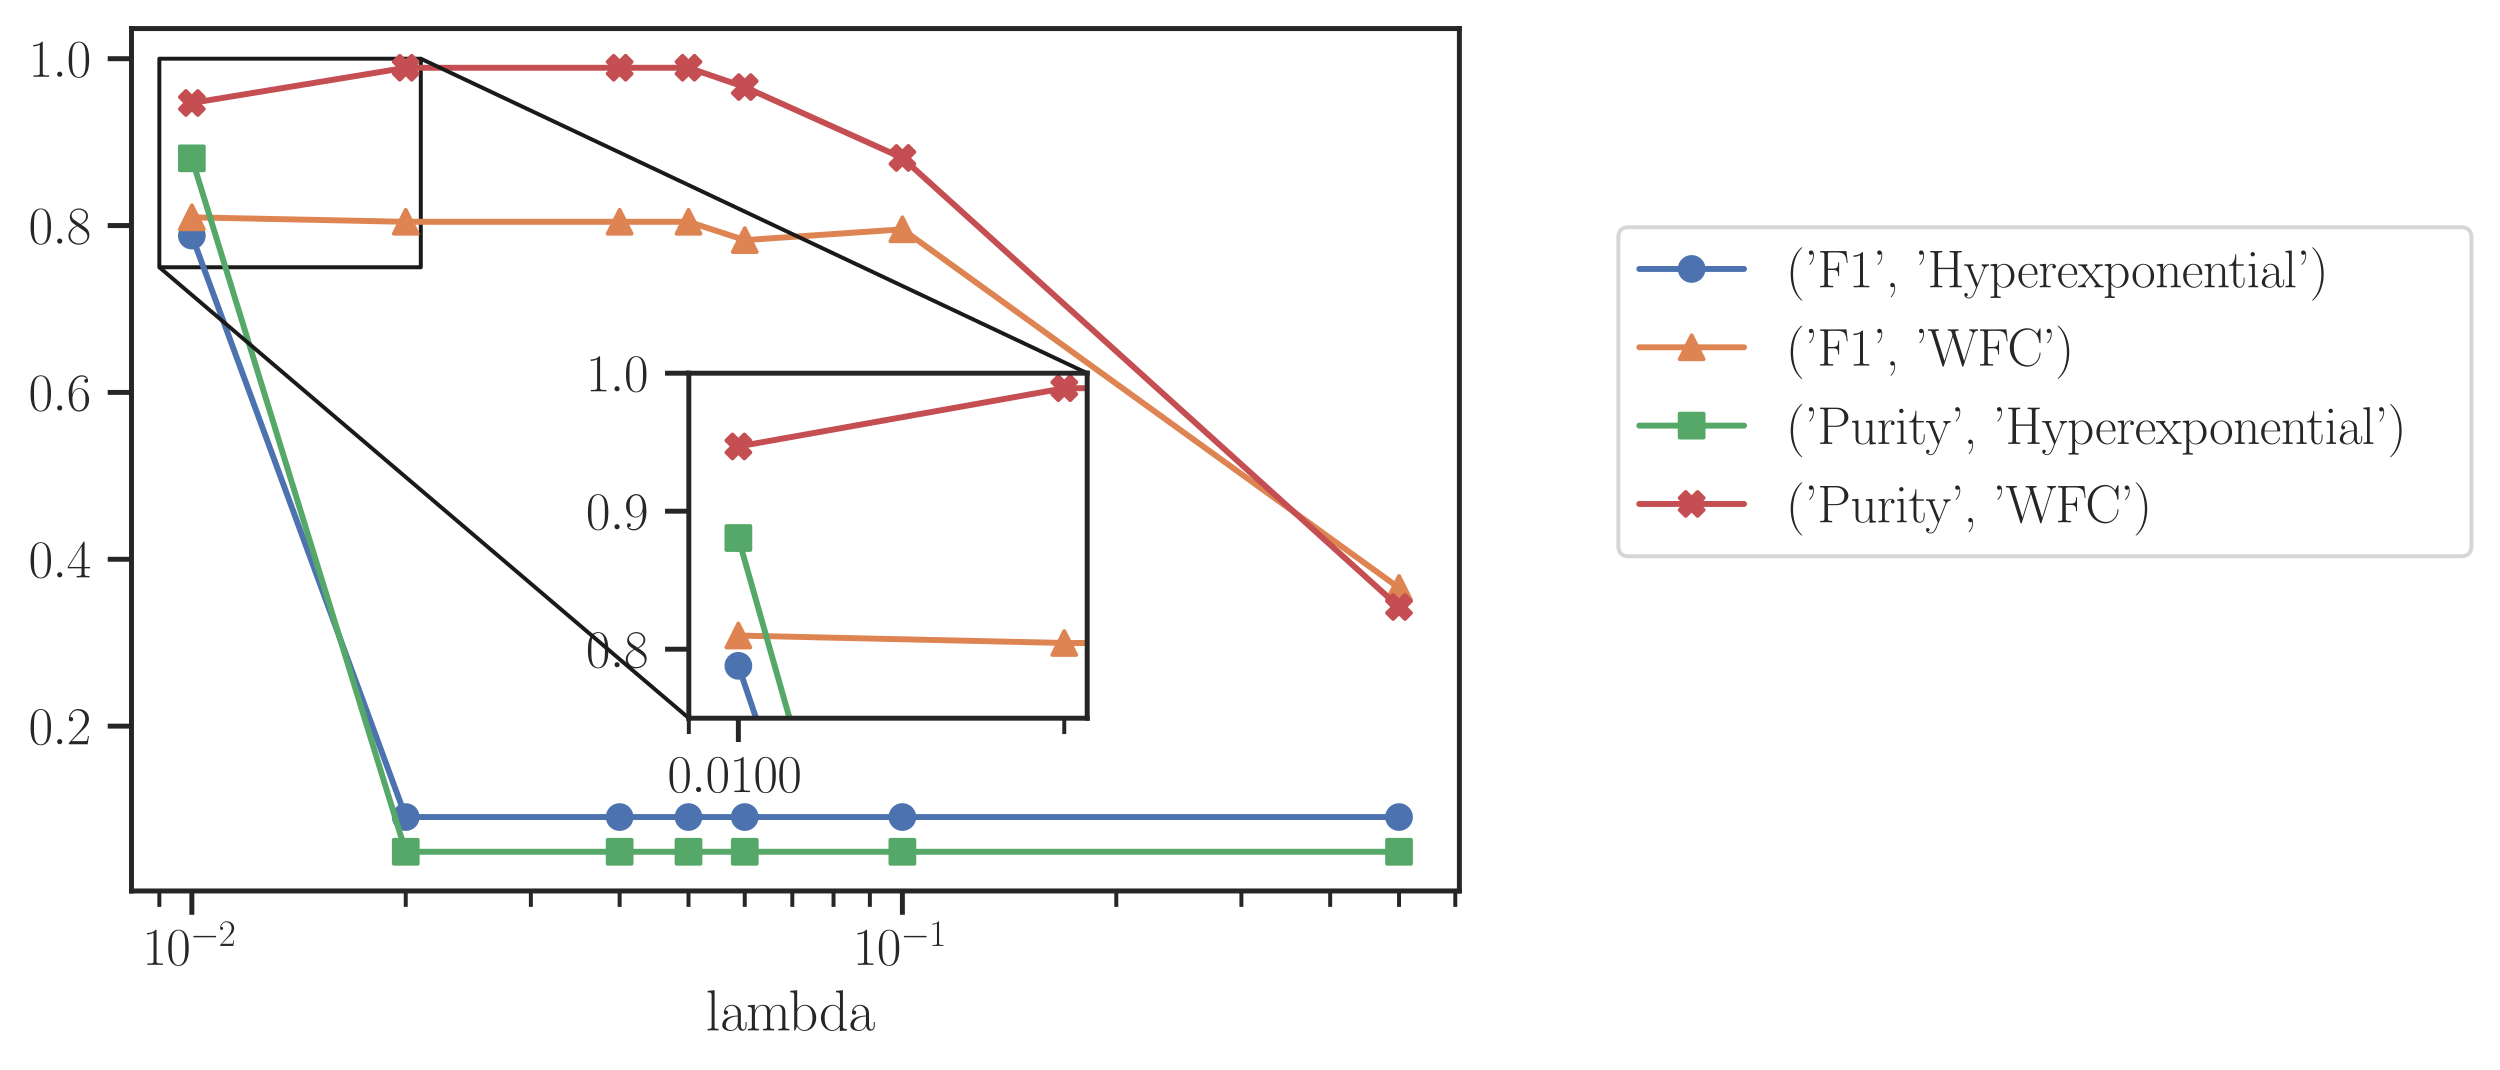 <?xml version="1.0" encoding="utf-8" standalone="no"?>
<!DOCTYPE svg PUBLIC "-//W3C//DTD SVG 1.1//EN"
  "http://www.w3.org/Graphics/SVG/1.1/DTD/svg11.dtd">
<svg height="269.782pt" version="1.1" viewBox="0 0 630.32 269.782" width="630.32pt" xmlns="http://www.w3.org/2000/svg" xmlns:xlink="http://www.w3.org/1999/xlink">
 <defs>
  <style type="text/css">*{stroke-linecap:butt;stroke-linejoin:round;}</style>
 </defs>
 <g id="figure_1">
  <g id="patch_1">
   <path d="M 0 269.782 
L 630.32 269.782 
L 630.32 0 
L 0 0 
z
" style="fill:#ffffff;"/>
  </g>
  <g id="axes_1">
   <g id="patch_2">
    <path d="M 33.153 224.64 
L 367.953 224.64 
L 367.953 7.2 
L 33.153 7.2 
z
" style="fill:#ffffff;"/>
   </g>
   <g id="matplotlib.axis_1">
    <g id="xtick_1">
     <g id="line2d_1">
      <defs>
       <path d="M 0 0 
L 0 6 
" id="m69b317959a" style="stroke:#262626;stroke-width:1.25;"/>
      </defs>
      <g>
       <use style="fill:#262626;stroke:#262626;stroke-width:1.25;" x="48.372" xlink:href="#m69b317959a" y="224.64"/>
      </g>
     </g>
     <g id="text_1">
      <!-- $\mathdefault{10^{-2}}$ -->
      <g style="fill:#262626;" transform="translate(35.889 243.272)scale(0.132 -0.132)">
       <defs>
        <path d="M 1702 4083 
C 1702 4217 1696 4224 1606 4224 
C 1357 3927 979 3833 621 3820 
C 602 3820 570 3820 563 3808 
C 557 3795 557 3782 557 3648 
C 755 3648 1088 3686 1344 3839 
L 1344 467 
C 1344 243 1331 166 781 166 
L 589 166 
L 589 0 
C 896 6 1216 12 1523 12 
C 1830 12 2150 6 2458 0 
L 2458 166 
L 2266 166 
C 1715 166 1702 236 1702 467 
L 1702 4083 
z
" id="CMR17-31" transform="scale(0.016)"/>
        <path d="M 2688 2038 
C 2688 2430 2682 3099 2413 3613 
C 2176 4063 1798 4224 1466 4224 
C 1158 4224 768 4082 525 3620 
C 269 3137 243 2539 243 2038 
C 243 1671 250 1112 448 623 
C 723 -39 1216 -128 1466 -128 
C 1760 -128 2208 -7 2470 604 
C 2662 1048 2688 1568 2688 2038 
z
M 1466 -26 
C 1056 -26 813 328 723 816 
C 653 1196 653 1749 653 2109 
C 653 2604 653 3015 736 3407 
C 858 3954 1216 4121 1466 4121 
C 1728 4121 2067 3947 2189 3420 
C 2272 3054 2278 2623 2278 2109 
C 2278 1691 2278 1176 2202 797 
C 2067 96 1690 -26 1466 -26 
z
" id="CMR17-30" transform="scale(0.016)"/>
        <path d="M 4218 1472 
C 4326 1472 4442 1472 4442 1600 
C 4442 1728 4326 1728 4218 1728 
L 755 1728 
C 646 1728 531 1728 531 1600 
C 531 1472 646 1472 755 1472 
L 4218 1472 
z
" id="CMSY10-0" transform="scale(0.016)"/>
        <path d="M 2669 990 
L 2554 990 
C 2490 537 2438 460 2413 422 
C 2381 371 1920 371 1830 371 
L 602 371 
C 832 620 1280 1073 1824 1596 
C 2214 1966 2669 2400 2669 3033 
C 2669 3788 2067 4224 1395 4224 
C 691 4224 262 3603 262 3027 
C 262 2777 448 2745 525 2745 
C 589 2745 781 2783 781 3007 
C 781 3206 614 3264 525 3264 
C 486 3264 448 3257 422 3244 
C 544 3788 915 4057 1306 4057 
C 1862 4057 2227 3616 2227 3033 
C 2227 2477 1901 1998 1536 1583 
L 262 147 
L 262 0 
L 2515 0 
L 2669 990 
z
" id="CMR17-32" transform="scale(0.016)"/>
       </defs>
       <use transform="scale(0.996)" xlink:href="#CMR17-31"/>
       <use transform="translate(45.69 0)scale(0.996)" xlink:href="#CMR17-30"/>
       <use transform="translate(91.381 36.154)scale(0.697)" xlink:href="#CMSY10-0"/>
       <use transform="translate(145.622 36.154)scale(0.697)" xlink:href="#CMR17-32"/>
      </g>
     </g>
    </g>
    <g id="xtick_2">
     <g id="line2d_2">
      <g>
       <use style="fill:#262626;stroke:#262626;stroke-width:1.25;" x="227.518" xlink:href="#m69b317959a" y="224.64"/>
      </g>
     </g>
     <g id="text_2">
      <!-- $\mathdefault{10^{-1}}$ -->
      <g style="fill:#262626;" transform="translate(215.035 243.272)scale(0.132 -0.132)">
       <use transform="scale(0.996)" xlink:href="#CMR17-31"/>
       <use transform="translate(45.69 0)scale(0.996)" xlink:href="#CMR17-30"/>
       <use transform="translate(91.381 36.154)scale(0.697)" xlink:href="#CMSY10-0"/>
       <use transform="translate(145.622 36.154)scale(0.697)" xlink:href="#CMR17-31"/>
      </g>
     </g>
    </g>
    <g id="xtick_3">
     <g id="line2d_3">
      <defs>
       <path d="M 0 0 
L 0 4 
" id="m5ea2f2bc4d" style="stroke:#262626;"/>
      </defs>
      <g>
       <use style="fill:#262626;stroke:#262626;" x="40.174" xlink:href="#m5ea2f2bc4d" y="224.64"/>
      </g>
     </g>
    </g>
    <g id="xtick_4">
     <g id="line2d_4">
      <g>
       <use style="fill:#262626;stroke:#262626;" x="102.3" xlink:href="#m5ea2f2bc4d" y="224.64"/>
      </g>
     </g>
    </g>
    <g id="xtick_5">
     <g id="line2d_5">
      <g>
       <use style="fill:#262626;stroke:#262626;" x="133.846" xlink:href="#m5ea2f2bc4d" y="224.64"/>
      </g>
     </g>
    </g>
    <g id="xtick_6">
     <g id="line2d_6">
      <g>
       <use style="fill:#262626;stroke:#262626;" x="156.228" xlink:href="#m5ea2f2bc4d" y="224.64"/>
      </g>
     </g>
    </g>
    <g id="xtick_7">
     <g id="line2d_7">
      <g>
       <use style="fill:#262626;stroke:#262626;" x="173.589" xlink:href="#m5ea2f2bc4d" y="224.64"/>
      </g>
     </g>
    </g>
    <g id="xtick_8">
     <g id="line2d_8">
      <g>
       <use style="fill:#262626;stroke:#262626;" x="187.774" xlink:href="#m5ea2f2bc4d" y="224.64"/>
      </g>
     </g>
    </g>
    <g id="xtick_9">
     <g id="line2d_9">
      <g>
       <use style="fill:#262626;stroke:#262626;" x="199.767" xlink:href="#m5ea2f2bc4d" y="224.64"/>
      </g>
     </g>
    </g>
    <g id="xtick_10">
     <g id="line2d_10">
      <g>
       <use style="fill:#262626;stroke:#262626;" x="210.156" xlink:href="#m5ea2f2bc4d" y="224.64"/>
      </g>
     </g>
    </g>
    <g id="xtick_11">
     <g id="line2d_11">
      <g>
       <use style="fill:#262626;stroke:#262626;" x="219.32" xlink:href="#m5ea2f2bc4d" y="224.64"/>
      </g>
     </g>
    </g>
    <g id="xtick_12">
     <g id="line2d_12">
      <g>
       <use style="fill:#262626;stroke:#262626;" x="281.446" xlink:href="#m5ea2f2bc4d" y="224.64"/>
      </g>
     </g>
    </g>
    <g id="xtick_13">
     <g id="line2d_13">
      <g>
       <use style="fill:#262626;stroke:#262626;" x="312.992" xlink:href="#m5ea2f2bc4d" y="224.64"/>
      </g>
     </g>
    </g>
    <g id="xtick_14">
     <g id="line2d_14">
      <g>
       <use style="fill:#262626;stroke:#262626;" x="335.374" xlink:href="#m5ea2f2bc4d" y="224.64"/>
      </g>
     </g>
    </g>
    <g id="xtick_15">
     <g id="line2d_15">
      <g>
       <use style="fill:#262626;stroke:#262626;" x="352.735" xlink:href="#m5ea2f2bc4d" y="224.64"/>
      </g>
     </g>
    </g>
    <g id="xtick_16">
     <g id="line2d_16">
      <g>
       <use style="fill:#262626;stroke:#262626;" x="366.92" xlink:href="#m5ea2f2bc4d" y="224.64"/>
      </g>
     </g>
    </g>
    <g id="text_3">
     <!-- lambda -->
     <g style="fill:#262626;" transform="translate(177.922 259.792)scale(0.144 -0.144)">
      <defs>
       <path d="M 979 4416 
L 218 4345 
L 218 4179 
C 595 4179 653 4141 653 3835 
L 653 439 
C 653 198 627 166 218 166 
L 218 0 
C 371 12 653 12 813 12 
C 979 12 1261 12 1414 0 
L 1414 166 
C 1005 166 979 191 979 439 
L 979 4416 
z
" id="CMR17-6c" transform="scale(0.016)"/>
       <path d="M 2304 1656 
C 2304 2048 2304 2275 2035 2534 
C 1798 2751 1523 2816 1306 2816 
C 800 2816 435 2408 435 1977 
C 435 1740 627 1728 666 1728 
C 749 1728 896 1779 896 1958 
C 896 2118 774 2188 666 2188 
C 640 2188 608 2182 589 2176 
C 723 2594 1069 2713 1293 2713 
C 1613 2713 1965 2421 1965 1875 
L 1965 1632 
C 1587 1619 1133 1568 774 1373 
C 371 1147 256 822 256 576 
C 256 77 832 -64 1171 -64 
C 1523 -64 1850 135 1990 505 
C 2003 219 2182 -39 2464 -39 
C 2598 -39 2938 51 2938 563 
L 2938 926 
L 2822 926 
L 2822 557 
C 2822 161 2650 109 2566 109 
C 2304 109 2304 446 2304 732 
L 2304 1656 
z
M 1965 887 
C 1965 323 1568 38 1216 38 
C 896 38 646 278 646 576 
C 646 771 730 1114 1101 1322 
C 1408 1497 1760 1523 1965 1536 
L 1965 887 
z
" id="CMR17-61" transform="scale(0.016)"/>
       <path d="M 4326 1954 
C 4326 2276 4269 2816 3507 2816 
C 3072 2816 2771 2520 2656 2173 
L 2650 2173 
C 2573 2700 2195 2816 1837 2816 
C 1331 2816 1069 2424 973 2166 
L 966 2166 
L 966 2816 
L 211 2745 
L 211 2578 
C 589 2578 646 2540 646 2231 
L 646 443 
C 646 198 621 166 211 166 
L 211 0 
C 365 12 646 12 813 12 
C 979 12 1267 12 1421 0 
L 1421 166 
C 1011 166 986 192 986 443 
L 986 1678 
C 986 2269 1344 2713 1792 2713 
C 2266 2713 2317 2289 2317 1980 
L 2317 443 
C 2317 198 2291 166 1882 166 
L 1882 0 
C 2035 12 2317 12 2483 12 
C 2650 12 2938 12 3091 0 
L 3091 166 
C 2682 166 2656 192 2656 443 
L 2656 1678 
C 2656 2269 3014 2713 3462 2713 
C 3936 2713 3987 2289 3987 1980 
L 3987 443 
C 3987 198 3962 166 3552 166 
L 3552 0 
C 3706 12 3987 12 4154 12 
C 4320 12 4608 12 4762 0 
L 4762 166 
C 4352 166 4326 192 4326 443 
L 4326 1954 
z
" id="CMR17-6d" transform="scale(0.016)"/>
       <path d="M 960 4416 
L 198 4345 
L 198 4179 
C 576 4179 634 4141 634 3843 
L 634 -13 
L 749 -13 
L 934 445 
C 1120 141 1395 -64 1766 -64 
C 2406 -64 3053 503 3053 1382 
C 3053 2209 2477 2816 1830 2816 
C 1434 2816 1152 2603 960 2351 
L 960 4416 
z
M 973 2022 
C 973 2138 973 2157 1062 2293 
C 1312 2681 1670 2713 1792 2713 
C 1984 2713 2643 2610 2643 1388 
C 2643 109 1888 38 1734 38 
C 1536 38 1248 115 1043 490 
C 973 613 973 626 973 742 
L 973 2022 
z
" id="CMR17-62" transform="scale(0.016)"/>
       <path d="M 1869 4345 
L 1869 4179 
C 2246 4179 2304 4141 2304 3843 
L 2304 2371 
C 2278 2403 2016 2816 1498 2816 
C 845 2816 211 2228 211 1376 
C 211 529 806 -64 1434 -64 
C 1978 -64 2259 361 2291 406 
L 2291 -64 
L 3066 -13 
L 3066 154 
C 2688 154 2630 193 2630 503 
L 2630 4416 
L 1869 4345 
z
M 2291 762 
C 2291 568 2176 393 2029 264 
C 1811 70 1594 38 1472 38 
C 1286 38 621 135 621 1369 
C 621 2636 1363 2713 1530 2713 
C 1824 2713 2061 2545 2208 2313 
C 2291 2177 2291 2157 2291 2041 
L 2291 762 
z
" id="CMR17-64" transform="scale(0.016)"/>
      </defs>
      <use transform="scale(0.996)" xlink:href="#CMR17-6c"/>
      <use transform="translate(24.871 0)scale(0.996)" xlink:href="#CMR17-61"/>
      <use transform="translate(70.562 0)scale(0.996)" xlink:href="#CMR17-6d"/>
      <use transform="translate(144.879 0)scale(0.996)" xlink:href="#CMR17-62"/>
      <use transform="translate(198.376 0)scale(0.996)" xlink:href="#CMR17-64"/>
      <use transform="translate(249.272 0)scale(0.996)" xlink:href="#CMR17-61"/>
     </g>
    </g>
   </g>
   <g id="matplotlib.axis_2">
    <g id="ytick_1">
     <g id="line2d_17">
      <defs>
       <path d="M 0 0 
L -6 0 
" id="mb2e52ed9a6" style="stroke:#262626;stroke-width:1.25;"/>
      </defs>
      <g>
       <use style="fill:#262626;stroke:#262626;stroke-width:1.25;" x="33.153" xlink:href="#mb2e52ed9a6" y="183.078"/>
      </g>
     </g>
     <g id="text_4">
      <!-- $\mathdefault{0.2}$ -->
      <g style="fill:#262626;" transform="translate(7.2 187.644)scale(0.132 -0.132)">
       <defs>
        <path d="M 1178 307 
C 1178 492 1024 620 870 620 
C 685 620 557 467 557 313 
C 557 128 710 0 864 0 
C 1050 0 1178 153 1178 307 
z
" id="CMMI12-3a" transform="scale(0.016)"/>
       </defs>
       <use transform="scale(0.996)" xlink:href="#CMR17-30"/>
       <use transform="translate(45.69 0)scale(0.996)" xlink:href="#CMMI12-3a"/>
       <use transform="translate(72.788 0)scale(0.996)" xlink:href="#CMR17-32"/>
      </g>
     </g>
    </g>
    <g id="ytick_2">
     <g id="line2d_18">
      <g>
       <use style="fill:#262626;stroke:#262626;stroke-width:1.25;" x="33.153" xlink:href="#mb2e52ed9a6" y="141.008"/>
      </g>
     </g>
     <g id="text_5">
      <!-- $\mathdefault{0.4}$ -->
      <g style="fill:#262626;" transform="translate(7.2 145.575)scale(0.132 -0.132)">
       <defs>
        <path d="M 2150 4147 
C 2150 4281 2144 4288 2029 4288 
L 128 1254 
L 128 1088 
L 1779 1088 
L 1779 460 
C 1779 230 1766 166 1318 166 
L 1197 166 
L 1197 0 
C 1402 12 1747 12 1965 12 
C 2182 12 2528 12 2733 0 
L 2733 166 
L 2611 166 
C 2163 166 2150 230 2150 460 
L 2150 1088 
L 2803 1088 
L 2803 1254 
L 2150 1254 
L 2150 4147 
z
M 1798 3723 
L 1798 1254 
L 256 1254 
L 1798 3723 
z
" id="CMR17-34" transform="scale(0.016)"/>
       </defs>
       <use transform="scale(0.996)" xlink:href="#CMR17-30"/>
       <use transform="translate(45.69 0)scale(0.996)" xlink:href="#CMMI12-3a"/>
       <use transform="translate(72.788 0)scale(0.996)" xlink:href="#CMR17-34"/>
      </g>
     </g>
    </g>
    <g id="ytick_3">
     <g id="line2d_19">
      <g>
       <use style="fill:#262626;stroke:#262626;stroke-width:1.25;" x="33.153" xlink:href="#mb2e52ed9a6" y="98.939"/>
      </g>
     </g>
     <g id="text_6">
      <!-- $\mathdefault{0.6}$ -->
      <g style="fill:#262626;" transform="translate(7.2 103.505)scale(0.132 -0.132)">
       <defs>
        <path d="M 678 2198 
C 678 3712 1395 4076 1811 4076 
C 1946 4076 2272 4049 2400 3782 
C 2298 3782 2106 3782 2106 3558 
C 2106 3385 2246 3328 2336 3328 
C 2394 3328 2566 3353 2566 3571 
C 2566 3987 2246 4224 1805 4224 
C 1043 4224 243 3411 243 2011 
C 243 257 966 -128 1478 -128 
C 2099 -128 2688 431 2688 1295 
C 2688 2101 2170 2688 1517 2688 
C 1126 2688 838 2430 678 1979 
L 678 2198 
z
M 1478 25 
C 691 25 691 1212 691 1450 
C 691 1914 909 2585 1504 2585 
C 1613 2585 1926 2585 2138 2140 
C 2253 1889 2253 1624 2253 1302 
C 2253 954 2253 696 2118 438 
C 1978 173 1773 25 1478 25 
z
" id="CMR17-36" transform="scale(0.016)"/>
       </defs>
       <use transform="scale(0.996)" xlink:href="#CMR17-30"/>
       <use transform="translate(45.69 0)scale(0.996)" xlink:href="#CMMI12-3a"/>
       <use transform="translate(72.788 0)scale(0.996)" xlink:href="#CMR17-36"/>
      </g>
     </g>
    </g>
    <g id="ytick_4">
     <g id="line2d_20">
      <g>
       <use style="fill:#262626;stroke:#262626;stroke-width:1.25;" x="33.153" xlink:href="#mb2e52ed9a6" y="56.869"/>
      </g>
     </g>
     <g id="text_7">
      <!-- $\mathdefault{0.8}$ -->
      <g style="fill:#262626;" transform="translate(7.2 61.436)scale(0.132 -0.132)">
       <defs>
        <path d="M 1741 2289 
C 2144 2494 2554 2803 2554 3298 
C 2554 3884 1990 4224 1472 4224 
C 890 4224 378 3800 378 3215 
C 378 3054 416 2777 666 2533 
C 730 2469 998 2276 1171 2154 
C 883 2006 211 1652 211 945 
C 211 282 838 -128 1459 -128 
C 2144 -128 2720 366 2720 1022 
C 2720 1607 2330 1877 2074 2051 
L 1741 2289 
z
M 902 2855 
C 851 2887 595 3086 595 3388 
C 595 3781 998 4076 1459 4076 
C 1965 4076 2336 3716 2336 3298 
C 2336 2700 1670 2359 1638 2359 
C 1632 2359 1626 2359 1574 2398 
L 902 2855 
z
M 2080 1536 
C 2176 1466 2483 1253 2483 861 
C 2483 385 2010 25 1472 25 
C 890 25 448 443 448 951 
C 448 1459 838 1884 1280 2083 
L 2080 1536 
z
" id="CMR17-38" transform="scale(0.016)"/>
       </defs>
       <use transform="scale(0.996)" xlink:href="#CMR17-30"/>
       <use transform="translate(45.69 0)scale(0.996)" xlink:href="#CMMI12-3a"/>
       <use transform="translate(72.788 0)scale(0.996)" xlink:href="#CMR17-38"/>
      </g>
     </g>
    </g>
    <g id="ytick_5">
     <g id="line2d_21">
      <g>
       <use style="fill:#262626;stroke:#262626;stroke-width:1.25;" x="33.153" xlink:href="#mb2e52ed9a6" y="14.8"/>
      </g>
     </g>
     <g id="text_8">
      <!-- $\mathdefault{1.0}$ -->
      <g style="fill:#262626;" transform="translate(7.2 19.366)scale(0.132 -0.132)">
       <use transform="scale(0.996)" xlink:href="#CMR17-31"/>
       <use transform="translate(45.69 0)scale(0.996)" xlink:href="#CMMI12-3a"/>
       <use transform="translate(72.788 0)scale(0.996)" xlink:href="#CMR17-30"/>
      </g>
     </g>
    </g>
   </g>
   <g id="patch_3">
    <path clip-path="url(#p9890114887)" d="M 40.174 67.387 
L 106.096 67.387 
L 106.096 14.8 
L 40.174 14.8 
z
" style="fill:none;stroke:#1a1a1a;stroke-linejoin:miter;"/>
   </g>
   <g id="line2d_22">
    <path clip-path="url(#p9890114887)" d="M 48.372 59.403 
L 102.3 206.001 
L 156.228 206.001 
L 173.589 206.001 
L 187.774 206.001 
L 227.518 206.001 
L 352.735 206.001 
" style="fill:none;stroke:#4c72b0;stroke-linecap:round;stroke-width:1.5;"/>
    <defs>
     <path d="M 0 3 
C 0.796 3 1.559 2.684 2.121 2.121 
C 2.684 1.559 3 0.796 3 0 
C 3 -0.796 2.684 -1.559 2.121 -2.121 
C 1.559 -2.684 0.796 -3 0 -3 
C -0.796 -3 -1.559 -2.684 -2.121 -2.121 
C -2.684 -1.559 -3 -0.796 -3 0 
C -3 0.796 -2.684 1.559 -2.121 2.121 
C -1.559 2.684 -0.796 3 0 3 
z
" id="mee06ee1165" style="stroke:#4c72b0;"/>
    </defs>
    <g clip-path="url(#p9890114887)">
     <use style="fill:#4c72b0;stroke:#4c72b0;" x="48.372" xlink:href="#mee06ee1165" y="59.403"/>
     <use style="fill:#4c72b0;stroke:#4c72b0;" x="102.3" xlink:href="#mee06ee1165" y="206.001"/>
     <use style="fill:#4c72b0;stroke:#4c72b0;" x="156.228" xlink:href="#mee06ee1165" y="206.001"/>
     <use style="fill:#4c72b0;stroke:#4c72b0;" x="173.589" xlink:href="#mee06ee1165" y="206.001"/>
     <use style="fill:#4c72b0;stroke:#4c72b0;" x="187.774" xlink:href="#mee06ee1165" y="206.001"/>
     <use style="fill:#4c72b0;stroke:#4c72b0;" x="227.518" xlink:href="#mee06ee1165" y="206.001"/>
     <use style="fill:#4c72b0;stroke:#4c72b0;" x="352.735" xlink:href="#mee06ee1165" y="206.001"/>
    </g>
   </g>
   <g id="line2d_23">
    <path clip-path="url(#p9890114887)" d="M 48.372 54.788 
L 102.3 55.924 
L 156.228 55.924 
L 173.589 55.924 
L 187.774 60.536 
L 227.518 57.811 
L 352.735 148.228 
" style="fill:none;stroke:#dd8452;stroke-linecap:round;stroke-width:1.5;"/>
    <defs>
     <path d="M 0 -3 
L -3 3 
L 3 3 
z
" id="m0638dd5cf9" style="stroke:#dd8452;stroke-linejoin:miter;"/>
    </defs>
    <g clip-path="url(#p9890114887)">
     <use style="fill:#dd8452;stroke:#dd8452;stroke-linejoin:miter;" x="48.372" xlink:href="#m0638dd5cf9" y="54.788"/>
     <use style="fill:#dd8452;stroke:#dd8452;stroke-linejoin:miter;" x="102.3" xlink:href="#m0638dd5cf9" y="55.924"/>
     <use style="fill:#dd8452;stroke:#dd8452;stroke-linejoin:miter;" x="156.228" xlink:href="#m0638dd5cf9" y="55.924"/>
     <use style="fill:#dd8452;stroke:#dd8452;stroke-linejoin:miter;" x="173.589" xlink:href="#m0638dd5cf9" y="55.924"/>
     <use style="fill:#dd8452;stroke:#dd8452;stroke-linejoin:miter;" x="187.774" xlink:href="#m0638dd5cf9" y="60.536"/>
     <use style="fill:#dd8452;stroke:#dd8452;stroke-linejoin:miter;" x="227.518" xlink:href="#m0638dd5cf9" y="57.811"/>
     <use style="fill:#dd8452;stroke:#dd8452;stroke-linejoin:miter;" x="352.735" xlink:href="#m0638dd5cf9" y="148.228"/>
    </g>
   </g>
   <g id="line2d_24">
    <path clip-path="url(#p9890114887)" d="M 48.372 39.924 
L 102.3 214.756 
L 156.228 214.756 
L 173.589 214.756 
L 187.774 214.756 
L 227.518 214.756 
L 352.735 214.756 
" style="fill:none;stroke:#55a868;stroke-linecap:round;stroke-width:1.5;"/>
    <defs>
     <path d="M -3 3 
L 3 3 
L 3 -3 
L -3 -3 
z
" id="m68dfe1a13d" style="stroke:#55a868;stroke-linejoin:miter;"/>
    </defs>
    <g clip-path="url(#p9890114887)">
     <use style="fill:#55a868;stroke:#55a868;stroke-linejoin:miter;" x="48.372" xlink:href="#m68dfe1a13d" y="39.924"/>
     <use style="fill:#55a868;stroke:#55a868;stroke-linejoin:miter;" x="102.3" xlink:href="#m68dfe1a13d" y="214.756"/>
     <use style="fill:#55a868;stroke:#55a868;stroke-linejoin:miter;" x="156.228" xlink:href="#m68dfe1a13d" y="214.756"/>
     <use style="fill:#55a868;stroke:#55a868;stroke-linejoin:miter;" x="173.589" xlink:href="#m68dfe1a13d" y="214.756"/>
     <use style="fill:#55a868;stroke:#55a868;stroke-linejoin:miter;" x="187.774" xlink:href="#m68dfe1a13d" y="214.756"/>
     <use style="fill:#55a868;stroke:#55a868;stroke-linejoin:miter;" x="227.518" xlink:href="#m68dfe1a13d" y="214.756"/>
     <use style="fill:#55a868;stroke:#55a868;stroke-linejoin:miter;" x="352.735" xlink:href="#m68dfe1a13d" y="214.756"/>
    </g>
   </g>
   <g id="line2d_25">
    <path clip-path="url(#p9890114887)" d="M 48.372 25.965 
L 102.3 17.084 
L 156.228 17.084 
L 173.589 17.084 
L 187.774 21.952 
L 227.518 39.822 
L 352.735 153.041 
" style="fill:none;stroke:#c44e52;stroke-linecap:round;stroke-width:1.5;"/>
    <defs>
     <path d="M -1.5 3 
L 0 1.5 
L 1.5 3 
L 3 1.5 
L 1.5 0 
L 3 -1.5 
L 1.5 -3 
L 0 -1.5 
L -1.5 -3 
L -3 -1.5 
L -1.5 0 
L -3 1.5 
z
" id="m87cbfd247b" style="stroke:#c44e52;stroke-linejoin:miter;"/>
    </defs>
    <g clip-path="url(#p9890114887)">
     <use style="fill:#c44e52;stroke:#c44e52;stroke-linejoin:miter;" x="48.372" xlink:href="#m87cbfd247b" y="25.965"/>
     <use style="fill:#c44e52;stroke:#c44e52;stroke-linejoin:miter;" x="102.3" xlink:href="#m87cbfd247b" y="17.084"/>
     <use style="fill:#c44e52;stroke:#c44e52;stroke-linejoin:miter;" x="156.228" xlink:href="#m87cbfd247b" y="17.084"/>
     <use style="fill:#c44e52;stroke:#c44e52;stroke-linejoin:miter;" x="173.589" xlink:href="#m87cbfd247b" y="17.084"/>
     <use style="fill:#c44e52;stroke:#c44e52;stroke-linejoin:miter;" x="187.774" xlink:href="#m87cbfd247b" y="21.952"/>
     <use style="fill:#c44e52;stroke:#c44e52;stroke-linejoin:miter;" x="227.518" xlink:href="#m87cbfd247b" y="39.822"/>
     <use style="fill:#c44e52;stroke:#c44e52;stroke-linejoin:miter;" x="352.735" xlink:href="#m87cbfd247b" y="153.041"/>
    </g>
   </g>
   <g id="patch_4">
    <path d="M 33.153 224.64 
L 33.153 7.2 
" style="fill:none;stroke:#262626;stroke-linecap:square;stroke-linejoin:miter;stroke-width:1.25;"/>
   </g>
   <g id="patch_5">
    <path d="M 367.953 224.64 
L 367.953 7.2 
" style="fill:none;stroke:#262626;stroke-linecap:square;stroke-linejoin:miter;stroke-width:1.25;"/>
   </g>
   <g id="patch_6">
    <path d="M 33.153 224.64 
L 367.953 224.64 
" style="fill:none;stroke:#262626;stroke-linecap:square;stroke-linejoin:miter;stroke-width:1.25;"/>
   </g>
   <g id="patch_7">
    <path d="M 33.153 7.2 
L 367.953 7.2 
" style="fill:none;stroke:#262626;stroke-linecap:square;stroke-linejoin:miter;stroke-width:1.25;"/>
   </g>
   <g id="legend_1">
    <g id="patch_8">
     <path d="M 410.673 140.251 
L 620.48 140.251 
Q 623.12 140.251 623.12 137.611 
L 623.12 59.928 
Q 623.12 57.288 620.48 57.288 
L 410.673 57.288 
Q 408.033 57.288 408.033 59.928 
L 408.033 137.611 
Q 408.033 140.251 410.673 140.251 
z
" style="fill:#ffffff;opacity:0.8;stroke:#cccccc;stroke-linejoin:miter;"/>
    </g>
    <g id="line2d_26">
     <path d="M 413.313 67.811 
L 439.713 67.811 
" style="fill:none;stroke:#4c72b0;stroke-linecap:round;stroke-width:1.5;"/>
    </g>
    <g id="line2d_27">
     <g>
      <use style="fill:#4c72b0;stroke:#4c72b0;" x="426.513" xlink:href="#mee06ee1165" y="67.811"/>
     </g>
    </g>
    <g id="text_9">
     <!-- ('F1', 'Hyperexponential') -->
     <g style="fill:#262626;" transform="translate(450.273 72.431)scale(0.132 -0.132)">
      <defs>
       <path d="M 1958 -1562 
C 1958 -1556 1958 -1543 1939 -1524 
C 1645 -1223 858 -403 858 1596 
C 858 3595 1632 4408 1946 4729 
C 1946 4735 1958 4748 1958 4767 
C 1958 4787 1939 4800 1914 4800 
C 1843 4800 1299 4325 986 3620 
C 666 2909 576 2218 576 1603 
C 576 1141 621 360 1005 -467 
C 1312 -1133 1837 -1600 1914 -1600 
C 1946 -1600 1958 -1588 1958 -1562 
z
" id="CMR17-28" transform="scale(0.016)"/>
       <path d="M 1024 4012 
C 1037 3942 1043 3916 1043 3810 
C 1043 3418 883 3058 634 2803 
C 608 2777 595 2758 595 2732 
C 595 2707 621 2681 646 2681 
C 691 2681 1146 3120 1146 3804 
C 1146 3942 1133 4416 800 4416 
C 659 4416 538 4319 538 4153 
C 538 3987 659 3891 800 3891 
C 858 3891 966 3910 1024 4012 
z
" id="CMR17-27" transform="scale(0.016)"/>
       <path d="M 3482 4339 
L 326 4339 
L 326 4172 
C 768 4172 838 4172 838 3883 
L 838 450 
C 838 166 768 166 326 166 
L 326 0 
C 512 12 870 12 1069 12 
C 1331 12 1638 12 1901 0 
L 1901 166 
L 1760 166 
C 1274 166 1261 229 1261 456 
L 1261 2073 
L 1837 2073 
C 2432 2073 2490 1865 2490 1334 
L 2605 1334 
L 2605 2991 
L 2490 2991 
C 2490 2451 2432 2240 1837 2240 
L 1261 2240 
L 1261 3922 
C 1261 4140 1274 4172 1530 4172 
L 2355 4172 
C 3322 4172 3430 3774 3520 2920 
L 3635 2920 
L 3482 4339 
z
" id="CMR17-46" transform="scale(0.016)"/>
       <path d="M 1011 102 
C 1024 44 1024 25 1024 -76 
C 1024 -451 896 -795 627 -1108 
C 595 -1140 595 -1152 595 -1165 
C 595 -1191 621 -1216 646 -1216 
C 685 -1216 1126 -776 1126 -82 
C 1126 128 1101 524 800 524 
C 659 524 538 428 538 262 
C 538 96 659 0 800 0 
C 877 0 960 32 1011 102 
z
" id="CMR17-2c" transform="scale(0.016)"/>
       <path d="M 3590 3898 
C 3590 4185 3661 4185 4102 4185 
L 4102 4352 
C 3917 4339 3578 4339 3379 4339 
C 3181 4339 2842 4339 2656 4352 
L 2656 4185 
C 3098 4185 3168 4185 3168 3898 
L 3168 2342 
L 1261 2342 
L 1261 3898 
C 1261 4185 1331 4185 1773 4185 
L 1773 4352 
C 1587 4339 1248 4339 1050 4339 
C 851 4339 512 4339 326 4352 
L 326 4185 
C 768 4185 838 4185 838 3898 
L 838 452 
C 838 166 768 166 326 166 
L 326 0 
C 512 12 851 12 1050 12 
C 1248 12 1587 12 1773 0 
L 1773 166 
C 1331 166 1261 166 1261 452 
L 1261 2176 
L 3168 2176 
L 3168 452 
C 3168 166 3098 166 2656 166 
L 2656 0 
C 2842 12 3181 12 3379 12 
C 3578 12 3917 12 4102 0 
L 4102 166 
C 3661 166 3590 166 3590 452 
L 3590 3898 
z
" id="CMR17-48" transform="scale(0.016)"/>
       <path d="M 2496 2183 
C 2656 2579 2944 2585 3034 2585 
L 3034 2752 
C 2912 2745 2752 2739 2630 2739 
C 2496 2739 2285 2739 2157 2752 
L 2157 2585 
C 2400 2566 2406 2384 2406 2332 
C 2406 2268 2394 2235 2362 2158 
L 1664 409 
L 902 2300 
C 870 2378 870 2423 870 2430 
C 870 2572 1018 2585 1171 2585 
L 1171 2752 
C 1018 2739 742 2739 582 2739 
C 410 2739 205 2739 64 2752 
L 64 2585 
C 410 2585 448 2553 531 2345 
L 1485 -31 
C 1197 -795 1030 -1242 627 -1242 
C 557 -1242 397 -1223 282 -1106 
C 429 -1093 493 -1002 493 -892 
C 493 -782 416 -685 288 -685 
C 147 -685 77 -782 77 -899 
C 77 -1158 339 -1344 627 -1344 
C 998 -1344 1229 -983 1357 -659 
L 2496 2183 
z
" id="CMR17-79" transform="scale(0.016)"/>
       <path d="M 1408 -1114 
C 998 -1114 973 -1088 973 -834 
L 973 380 
C 1158 109 1427 -64 1766 -64 
C 2406 -64 3053 503 3053 1382 
C 3053 2196 2496 2816 1837 2816 
C 1453 2816 1139 2603 960 2345 
L 960 2816 
L 198 2745 
L 198 2577 
C 576 2577 634 2539 634 2228 
L 634 -834 
C 634 -1081 608 -1114 198 -1114 
L 198 -1280 
C 352 -1268 634 -1268 800 -1268 
C 966 -1268 1254 -1268 1408 -1280 
L 1408 -1114 
z
M 973 2015 
C 973 2106 973 2241 1222 2481 
C 1254 2506 1472 2700 1792 2700 
C 2259 2700 2643 2112 2643 1376 
C 2643 639 2234 38 1728 38 
C 1498 38 1248 148 1056 451 
C 973 594 973 632 973 736 
L 973 2015 
z
" id="CMR17-70" transform="scale(0.016)"/>
       <path d="M 2438 1503 
C 2464 1529 2464 1542 2464 1606 
C 2464 2251 2118 2816 1389 2816 
C 710 2816 173 2175 173 1394 
C 173 554 781 -64 1459 -64 
C 2176 -64 2458 619 2458 755 
C 2458 800 2419 800 2406 800 
C 2362 800 2355 787 2330 709 
C 2189 270 1837 51 1504 51 
C 1229 51 954 206 781 490 
C 582 819 582 1200 582 1503 
L 2438 1503 
z
M 589 1600 
C 634 2511 1126 2713 1382 2713 
C 1818 2713 2112 2308 2118 1600 
L 589 1600 
z
" id="CMR17-65" transform="scale(0.016)"/>
       <path d="M 960 1517 
C 960 2134 1222 2713 1702 2713 
C 1747 2713 1792 2707 1837 2687 
C 1837 2687 1696 2642 1696 2475 
C 1696 2321 1818 2257 1914 2257 
C 1990 2257 2131 2302 2131 2482 
C 2131 2687 1926 2816 1709 2816 
C 1222 2816 1011 2340 947 2115 
L 941 2115 
L 941 2816 
L 198 2745 
L 198 2578 
C 576 2578 634 2540 634 2231 
L 634 443 
C 634 198 608 166 198 166 
L 198 0 
C 352 12 646 12 813 12 
C 998 12 1325 12 1498 0 
L 1498 166 
C 1037 166 960 166 960 455 
L 960 1517 
z
" id="CMR17-72" transform="scale(0.016)"/>
       <path d="M 1664 1491 
C 1856 1740 2074 2022 2253 2233 
C 2464 2476 2707 2579 2989 2585 
L 2989 2752 
C 2880 2745 2656 2739 2541 2739 
C 2368 2739 2170 2739 2022 2752 
L 2022 2585 
C 2112 2572 2163 2508 2163 2419 
C 2163 2304 2099 2233 2067 2188 
L 1594 1587 
L 1030 2323 
C 973 2393 973 2406 973 2438 
C 973 2515 1037 2579 1146 2585 
L 1146 2752 
C 992 2739 717 2739 557 2739 
C 384 2739 179 2739 38 2752 
L 38 2585 
C 384 2585 461 2560 614 2368 
L 1350 1414 
C 1363 1401 1395 1363 1395 1344 
C 1395 1318 838 633 768 544 
C 480 198 179 172 6 166 
L 6 0 
C 115 6 339 12 454 12 
C 582 12 864 12 979 0 
L 979 166 
C 941 172 838 185 838 332 
C 838 448 890 518 947 595 
L 1478 1248 
L 2035 524 
C 2086 454 2163 358 2163 313 
C 2163 224 2086 172 1984 166 
L 1984 0 
C 2138 12 2413 12 2573 12 
C 2746 12 2950 12 3091 0 
L 3091 166 
C 2771 166 2675 179 2522 377 
L 1664 1491 
z
" id="CMR17-78" transform="scale(0.016)"/>
       <path d="M 2758 1356 
C 2758 2176 2163 2816 1466 2816 
C 768 2816 173 2176 173 1356 
C 173 550 768 -64 1466 -64 
C 2163 -64 2758 550 2758 1356 
z
M 1466 51 
C 1165 51 909 230 762 480 
C 602 768 582 1126 582 1408 
C 582 1676 595 2009 762 2297 
C 890 2508 1139 2713 1466 2713 
C 1754 2713 1997 2553 2150 2329 
C 2349 2028 2349 1606 2349 1408 
C 2349 1158 2336 774 2163 467 
C 1984 172 1709 51 1466 51 
z
" id="CMR17-6f" transform="scale(0.016)"/>
       <path d="M 2656 1954 
C 2656 2282 2592 2816 1837 2816 
C 1331 2816 1069 2424 973 2166 
L 966 2166 
L 966 2816 
L 211 2745 
L 211 2578 
C 589 2578 646 2540 646 2231 
L 646 443 
C 646 198 621 166 211 166 
L 211 0 
C 365 12 646 12 813 12 
C 979 12 1267 12 1421 0 
L 1421 166 
C 1011 166 986 192 986 443 
L 986 1678 
C 986 2269 1344 2713 1792 2713 
C 2266 2713 2317 2289 2317 1980 
L 2317 443 
C 2317 198 2291 166 1882 166 
L 1882 0 
C 2035 12 2317 12 2483 12 
C 2650 12 2938 12 3091 0 
L 3091 166 
C 2682 166 2656 192 2656 443 
L 2656 1954 
z
" id="CMR17-6e" transform="scale(0.016)"/>
       <path d="M 966 2585 
L 1862 2585 
L 1862 2752 
L 966 2752 
L 966 3968 
L 851 3968 
C 838 3292 614 2700 70 2687 
L 70 2585 
L 627 2585 
L 627 778 
C 627 655 627 -64 1370 -64 
C 1747 -64 1965 308 1965 784 
L 1965 1151 
L 1850 1151 
L 1850 790 
C 1850 347 1677 51 1408 51 
C 1222 51 966 179 966 765 
L 966 2585 
z
" id="CMR17-74" transform="scale(0.016)"/>
       <path d="M 992 3961 
C 992 4102 877 4224 730 4224 
C 589 4224 467 4108 467 3961 
C 467 3820 582 3699 730 3699 
C 870 3699 992 3814 992 3961 
z
M 243 2745 
L 243 2579 
C 602 2579 653 2540 653 2231 
L 653 443 
C 653 198 627 166 218 166 
L 218 0 
C 371 12 646 12 806 12 
C 960 12 1222 12 1370 0 
L 1370 166 
C 992 166 979 205 979 436 
L 979 2816 
L 243 2745 
z
" id="CMR17-69" transform="scale(0.016)"/>
       <path d="M 1683 1596 
C 1683 2057 1638 2839 1254 3665 
C 947 4332 422 4800 346 4800 
C 326 4800 301 4793 301 4761 
C 301 4748 307 4742 314 4729 
C 621 4408 1402 3595 1402 1603 
C 1402 -396 627 -1210 314 -1530 
C 307 -1543 301 -1549 301 -1562 
C 301 -1594 326 -1600 346 -1600 
C 416 -1600 960 -1127 1274 -422 
C 1594 289 1683 981 1683 1596 
z
" id="CMR17-29" transform="scale(0.016)"/>
      </defs>
      <use transform="scale(0.996)" xlink:href="#CMR17-28"/>
      <use transform="translate(35.281 0)scale(0.996)" xlink:href="#CMR17-27"/>
      <use transform="translate(60.152 0)scale(0.996)" xlink:href="#CMR17-46"/>
      <use transform="translate(120.136 0)scale(0.996)" xlink:href="#CMR17-31"/>
      <use transform="translate(165.826 0)scale(0.996)" xlink:href="#CMR17-27"/>
      <use transform="translate(190.697 0)scale(0.996)" xlink:href="#CMR17-2c"/>
      <use transform="translate(245.644 0)scale(0.996)" xlink:href="#CMR17-27"/>
      <use transform="translate(270.515 0)scale(0.996)" xlink:href="#CMR17-48"/>
      <use transform="translate(339.588 0)scale(0.996)" xlink:href="#CMR17-79"/>
      <use transform="translate(387.881 0)scale(0.996)" xlink:href="#CMR17-70"/>
      <use transform="translate(441.378 0)scale(0.996)" xlink:href="#CMR17-65"/>
      <use transform="translate(481.864 0)scale(0.996)" xlink:href="#CMR17-72"/>
      <use transform="translate(517.145 0)scale(0.996)" xlink:href="#CMR17-65"/>
      <use transform="translate(557.631 0)scale(0.996)" xlink:href="#CMR17-78"/>
      <use transform="translate(605.923 0)scale(0.996)" xlink:href="#CMR17-70"/>
      <use transform="translate(659.421 0)scale(0.996)" xlink:href="#CMR17-6f"/>
      <use transform="translate(705.112 0)scale(0.996)" xlink:href="#CMR17-6e"/>
      <use transform="translate(756.007 0)scale(0.996)" xlink:href="#CMR17-65"/>
      <use transform="translate(796.493 0)scale(0.996)" xlink:href="#CMR17-6e"/>
      <use transform="translate(844.786 0)scale(0.996)" xlink:href="#CMR17-74"/>
      <use transform="translate(880.066 0)scale(0.996)" xlink:href="#CMR17-69"/>
      <use transform="translate(904.938 0)scale(0.996)" xlink:href="#CMR17-61"/>
      <use transform="translate(950.628 0)scale(0.996)" xlink:href="#CMR17-6c"/>
      <use transform="translate(975.499 0)scale(0.996)" xlink:href="#CMR17-27"/>
      <use transform="translate(1000.37 0)scale(0.996)" xlink:href="#CMR17-29"/>
     </g>
    </g>
    <g id="line2d_28">
     <path d="M 413.313 87.562 
L 439.713 87.562 
" style="fill:none;stroke:#dd8452;stroke-linecap:round;stroke-width:1.5;"/>
    </g>
    <g id="line2d_29">
     <g>
      <use style="fill:#dd8452;stroke:#dd8452;stroke-linejoin:miter;" x="426.513" xlink:href="#m0638dd5cf9" y="87.562"/>
     </g>
    </g>
    <g id="text_10">
     <!-- ('F1', 'WFC') -->
     <g style="fill:#262626;" transform="translate(450.273 92.182)scale(0.132 -0.132)">
      <defs>
       <path d="M 5523 3775 
C 5581 3948 5677 4173 6048 4185 
L 6048 4352 
C 5939 4345 5715 4339 5600 4339 
C 5440 4339 5158 4339 5005 4352 
L 5005 4185 
C 5293 4179 5414 4019 5414 3865 
C 5414 3820 5408 3794 5382 3724 
L 4390 557 
L 3347 3890 
C 3328 3955 3322 3980 3322 4006 
C 3322 4185 3603 4185 3725 4185 
L 3725 4352 
C 3539 4339 3219 4339 3021 4339 
C 2861 4339 2573 4339 2426 4352 
L 2426 4185 
C 2720 4185 2797 4166 2861 4051 
C 2886 3993 2989 3660 2989 3640 
C 2989 3615 2976 3576 2970 3557 
L 2029 564 
L 986 3890 
C 954 3980 954 3993 954 4006 
C 954 4185 1235 4185 1363 4185 
L 1363 4352 
C 1178 4339 858 4339 659 4339 
C 493 4339 211 4339 58 4352 
L 58 4185 
C 442 4185 467 4147 531 3942 
L 1779 -20 
C 1811 -116 1811 -128 1869 -128 
C 1920 -128 1939 -116 1965 -26 
L 3053 3448 
L 4141 -26 
C 4166 -116 4186 -128 4237 -128 
C 4294 -128 4294 -116 4326 -20 
L 5523 3775 
z
" id="CMR17-57" transform="scale(0.016)"/>
       <path d="M 3974 4351 
C 3974 4467 3968 4473 3930 4473 
C 3904 4473 3898 4467 3853 4390 
L 3571 3849 
C 3258 4249 2874 4480 2381 4480 
C 1286 4480 294 3507 294 2179 
C 294 837 1286 -128 2387 -128 
C 3366 -128 3974 741 3974 1482 
C 3974 1547 3974 1573 3917 1573 
C 3866 1573 3866 1553 3859 1495 
C 3808 592 3168 38 2477 38 
C 1824 38 781 502 781 2179 
C 781 3862 1843 4313 2464 4313 
C 3187 4313 3712 3681 3834 2785 
C 3846 2707 3846 2695 3904 2695 
C 3974 2695 3974 2707 3974 2824 
L 3974 4351 
z
" id="CMR17-43" transform="scale(0.016)"/>
      </defs>
      <use transform="scale(0.996)" xlink:href="#CMR17-28"/>
      <use transform="translate(35.281 0)scale(0.996)" xlink:href="#CMR17-27"/>
      <use transform="translate(60.152 0)scale(0.996)" xlink:href="#CMR17-46"/>
      <use transform="translate(120.136 0)scale(0.996)" xlink:href="#CMR17-31"/>
      <use transform="translate(165.826 0)scale(0.996)" xlink:href="#CMR17-27"/>
      <use transform="translate(190.697 0)scale(0.996)" xlink:href="#CMR17-2c"/>
      <use transform="translate(245.644 0)scale(0.996)" xlink:href="#CMR17-27"/>
      <use transform="translate(270.515 0)scale(0.996)" xlink:href="#CMR17-57"/>
      <use transform="translate(365.612 0)scale(0.996)" xlink:href="#CMR17-46"/>
      <use transform="translate(422.993 0)scale(0.996)" xlink:href="#CMR17-43"/>
      <use transform="translate(489.503 0)scale(0.996)" xlink:href="#CMR17-27"/>
      <use transform="translate(514.374 0)scale(0.996)" xlink:href="#CMR17-29"/>
     </g>
    </g>
    <g id="line2d_30">
     <path d="M 413.313 107.312 
L 439.713 107.312 
" style="fill:none;stroke:#55a868;stroke-linecap:round;stroke-width:1.5;"/>
    </g>
    <g id="line2d_31">
     <g>
      <use style="fill:#55a868;stroke:#55a868;stroke-linejoin:miter;" x="426.513" xlink:href="#m68dfe1a13d" y="107.312"/>
     </g>
    </g>
    <g id="text_11">
     <!-- ('Purity', 'Hyperexponential') -->
     <g style="fill:#262626;" transform="translate(450.273 111.932)scale(0.132 -0.132)">
      <defs>
       <path d="M 1267 2048 
L 2291 2048 
C 3117 2048 3718 2583 3718 3187 
C 3718 3791 3130 4352 2291 4352 
L 333 4352 
L 333 4185 
C 774 4185 845 4185 845 3899 
L 845 453 
C 845 166 774 166 333 166 
L 333 0 
C 518 12 858 12 1056 12 
C 1254 12 1594 12 1779 0 
L 1779 166 
C 1338 166 1267 166 1267 453 
L 1267 2048 
z
M 1254 2182 
L 1254 3937 
C 1254 4153 1267 4185 1523 4185 
L 2170 4185 
C 2995 4185 3232 3715 3232 3187 
C 3232 2608 2950 2182 2170 2182 
L 1254 2182 
z
" id="CMR17-50" transform="scale(0.016)"/>
       <path d="M 1882 2745 
L 1882 2579 
C 2259 2579 2317 2540 2317 2229 
L 2317 1053 
C 2317 510 2029 38 1555 38 
C 1030 38 986 355 986 691 
L 986 2816 
L 211 2745 
L 211 2579 
C 467 2579 640 2579 646 2320 
L 646 1079 
C 646 646 646 368 813 187 
C 896 103 1056 -64 1517 -64 
C 2061 -64 2272 400 2323 536 
L 2330 536 
L 2330 -64 
L 3091 -13 
L 3091 154 
C 2714 154 2656 193 2656 503 
L 2656 2816 
L 1882 2745 
z
" id="CMR17-75" transform="scale(0.016)"/>
      </defs>
      <use transform="scale(0.996)" xlink:href="#CMR17-28"/>
      <use transform="translate(35.281 0)scale(0.996)" xlink:href="#CMR17-27"/>
      <use transform="translate(60.152 0)scale(0.996)" xlink:href="#CMR17-50"/>
      <use transform="translate(122.738 0)scale(0.996)" xlink:href="#CMR17-75"/>
      <use transform="translate(173.633 0)scale(0.996)" xlink:href="#CMR17-72"/>
      <use transform="translate(208.914 0)scale(0.996)" xlink:href="#CMR17-69"/>
      <use transform="translate(233.785 0)scale(0.996)" xlink:href="#CMR17-74"/>
      <use transform="translate(266.464 0)scale(0.996)" xlink:href="#CMR17-79"/>
      <use transform="translate(314.757 0)scale(0.996)" xlink:href="#CMR17-27"/>
      <use transform="translate(339.628 0)scale(0.996)" xlink:href="#CMR17-2c"/>
      <use transform="translate(394.575 0)scale(0.996)" xlink:href="#CMR17-27"/>
      <use transform="translate(419.446 0)scale(0.996)" xlink:href="#CMR17-48"/>
      <use transform="translate(488.518 0)scale(0.996)" xlink:href="#CMR17-79"/>
      <use transform="translate(536.811 0)scale(0.996)" xlink:href="#CMR17-70"/>
      <use transform="translate(590.309 0)scale(0.996)" xlink:href="#CMR17-65"/>
      <use transform="translate(630.795 0)scale(0.996)" xlink:href="#CMR17-72"/>
      <use transform="translate(666.075 0)scale(0.996)" xlink:href="#CMR17-65"/>
      <use transform="translate(706.561 0)scale(0.996)" xlink:href="#CMR17-78"/>
      <use transform="translate(754.854 0)scale(0.996)" xlink:href="#CMR17-70"/>
      <use transform="translate(808.352 0)scale(0.996)" xlink:href="#CMR17-6f"/>
      <use transform="translate(854.042 0)scale(0.996)" xlink:href="#CMR17-6e"/>
      <use transform="translate(904.938 0)scale(0.996)" xlink:href="#CMR17-65"/>
      <use transform="translate(945.423 0)scale(0.996)" xlink:href="#CMR17-6e"/>
      <use transform="translate(993.716 0)scale(0.996)" xlink:href="#CMR17-74"/>
      <use transform="translate(1028.997 0)scale(0.996)" xlink:href="#CMR17-69"/>
      <use transform="translate(1053.868 0)scale(0.996)" xlink:href="#CMR17-61"/>
      <use transform="translate(1099.558 0)scale(0.996)" xlink:href="#CMR17-6c"/>
      <use transform="translate(1124.429 0)scale(0.996)" xlink:href="#CMR17-27"/>
      <use transform="translate(1149.301 0)scale(0.996)" xlink:href="#CMR17-29"/>
     </g>
    </g>
    <g id="line2d_32">
     <path d="M 413.313 127.063 
L 439.713 127.063 
" style="fill:none;stroke:#c44e52;stroke-linecap:round;stroke-width:1.5;"/>
    </g>
    <g id="line2d_33">
     <g>
      <use style="fill:#c44e52;stroke:#c44e52;stroke-linejoin:miter;" x="426.513" xlink:href="#m87cbfd247b" y="127.063"/>
     </g>
    </g>
    <g id="text_12">
     <!-- ('Purity', 'WFC') -->
     <g style="fill:#262626;" transform="translate(450.273 131.683)scale(0.132 -0.132)">
      <use transform="scale(0.996)" xlink:href="#CMR17-28"/>
      <use transform="translate(35.281 0)scale(0.996)" xlink:href="#CMR17-27"/>
      <use transform="translate(60.152 0)scale(0.996)" xlink:href="#CMR17-50"/>
      <use transform="translate(122.738 0)scale(0.996)" xlink:href="#CMR17-75"/>
      <use transform="translate(173.633 0)scale(0.996)" xlink:href="#CMR17-72"/>
      <use transform="translate(208.914 0)scale(0.996)" xlink:href="#CMR17-69"/>
      <use transform="translate(233.785 0)scale(0.996)" xlink:href="#CMR17-74"/>
      <use transform="translate(266.464 0)scale(0.996)" xlink:href="#CMR17-79"/>
      <use transform="translate(314.757 0)scale(0.996)" xlink:href="#CMR17-27"/>
      <use transform="translate(339.628 0)scale(0.996)" xlink:href="#CMR17-2c"/>
      <use transform="translate(394.575 0)scale(0.996)" xlink:href="#CMR17-27"/>
      <use transform="translate(419.446 0)scale(0.996)" xlink:href="#CMR17-57"/>
      <use transform="translate(514.542 0)scale(0.996)" xlink:href="#CMR17-46"/>
      <use transform="translate(571.924 0)scale(0.996)" xlink:href="#CMR17-43"/>
      <use transform="translate(638.434 0)scale(0.996)" xlink:href="#CMR17-27"/>
      <use transform="translate(663.305 0)scale(0.996)" xlink:href="#CMR17-29"/>
     </g>
    </g>
   </g>
  </g>
  <g id="axes_2">
   <g id="patch_9">
    <path d="M 173.673 181.075 
L 274.113 181.075 
L 274.113 94.099 
L 173.673 94.099 
z
" style="fill:#ffffff;opacity:0.5;"/>
   </g>
   <g id="matplotlib.axis_3">
    <g id="xtick_17">
     <g id="line2d_34">
      <g>
       <use style="fill:#262626;stroke:#262626;stroke-width:1.25;" x="186.163" xlink:href="#m69b317959a" y="181.075"/>
      </g>
     </g>
     <g id="text_13">
      <!-- $\mathdefault{0.0100}$ -->
      <g style="fill:#262626;" transform="translate(168.279 199.708)scale(0.132 -0.132)">
       <use transform="scale(0.996)" xlink:href="#CMR17-30"/>
       <use transform="translate(45.69 0)scale(0.996)" xlink:href="#CMMI12-3a"/>
       <use transform="translate(72.788 0)scale(0.996)" xlink:href="#CMR17-30"/>
       <use transform="translate(118.478 0)scale(0.996)" xlink:href="#CMR17-31"/>
       <use transform="translate(164.169 0)scale(0.996)" xlink:href="#CMR17-30"/>
       <use transform="translate(209.859 0)scale(0.996)" xlink:href="#CMR17-30"/>
      </g>
     </g>
    </g>
    <g id="xtick_18">
     <g id="line2d_35">
      <g>
       <use style="fill:#262626;stroke:#262626;" x="173.673" xlink:href="#m5ea2f2bc4d" y="181.075"/>
      </g>
     </g>
    </g>
    <g id="xtick_19">
     <g id="line2d_36">
      <g>
       <use style="fill:#262626;stroke:#262626;" x="268.33" xlink:href="#m5ea2f2bc4d" y="181.075"/>
      </g>
     </g>
    </g>
   </g>
   <g id="matplotlib.axis_4">
    <g id="ytick_6">
     <g id="line2d_37">
      <g>
       <use style="fill:#262626;stroke:#262626;stroke-width:1.25;" x="173.673" xlink:href="#mb2e52ed9a6" y="163.68"/>
      </g>
     </g>
     <g id="text_14">
      <!-- $\mathdefault{0.8}$ -->
      <g style="fill:#262626;" transform="translate(147.72 168.246)scale(0.132 -0.132)">
       <use transform="scale(0.996)" xlink:href="#CMR17-30"/>
       <use transform="translate(45.69 0)scale(0.996)" xlink:href="#CMMI12-3a"/>
       <use transform="translate(72.788 0)scale(0.996)" xlink:href="#CMR17-38"/>
      </g>
     </g>
    </g>
    <g id="ytick_7">
     <g id="line2d_38">
      <g>
       <use style="fill:#262626;stroke:#262626;stroke-width:1.25;" x="173.673" xlink:href="#mb2e52ed9a6" y="128.89"/>
      </g>
     </g>
     <g id="text_15">
      <!-- $\mathdefault{0.9}$ -->
      <g style="fill:#262626;" transform="translate(147.72 133.456)scale(0.132 -0.132)">
       <defs>
        <path d="M 2253 1871 
C 2253 448 1670 25 1190 25 
C 1043 25 685 43 538 281 
C 704 256 826 345 826 505 
C 826 678 685 736 595 736 
C 538 736 365 710 365 492 
C 365 68 742 -128 1203 -128 
C 1939 -128 2688 665 2688 2090 
C 2688 3857 1971 4224 1485 4224 
C 851 4224 243 3664 243 2800 
C 243 2000 762 1408 1414 1408 
C 1952 1408 2189 1910 2253 2122 
L 2253 1871 
z
M 1427 1510 
C 1254 1510 1011 1542 813 1929 
C 678 2181 678 2477 678 2793 
C 678 3174 678 3438 858 3722 
C 947 3857 1114 4076 1485 4076 
C 2240 4076 2240 2909 2240 2651 
C 2240 2193 2035 1510 1427 1510 
z
" id="CMR17-39" transform="scale(0.016)"/>
       </defs>
       <use transform="scale(0.996)" xlink:href="#CMR17-30"/>
       <use transform="translate(45.69 0)scale(0.996)" xlink:href="#CMMI12-3a"/>
       <use transform="translate(72.788 0)scale(0.996)" xlink:href="#CMR17-39"/>
      </g>
     </g>
    </g>
    <g id="ytick_8">
     <g id="line2d_39">
      <g>
       <use style="fill:#262626;stroke:#262626;stroke-width:1.25;" x="173.673" xlink:href="#mb2e52ed9a6" y="94.099"/>
      </g>
     </g>
     <g id="text_16">
      <!-- $\mathdefault{1.0}$ -->
      <g style="fill:#262626;" transform="translate(147.72 98.665)scale(0.132 -0.132)">
       <use transform="scale(0.996)" xlink:href="#CMR17-31"/>
       <use transform="translate(45.69 0)scale(0.996)" xlink:href="#CMMI12-3a"/>
       <use transform="translate(72.788 0)scale(0.996)" xlink:href="#CMR17-30"/>
      </g>
     </g>
    </g>
   </g>
   <g id="patch_10">
    <path d="M 173.673 181.075 
L 40.174 67.387 
" style="fill:none;stroke:#1a1a1a;stroke-linejoin:miter;"/>
   </g>
   <g id="patch_11">
    <path d="M 274.113 94.099 
L 106.096 14.8 
" style="fill:none;stroke:#1a1a1a;stroke-linejoin:miter;"/>
   </g>
   <g id="line2d_40">
    <path clip-path="url(#pb46361c4ab)" d="M 186.163 167.87 
L 221.038 270.782 
" style="fill:none;stroke:#4c72b0;stroke-linecap:round;stroke-width:1.5;"/>
    <g clip-path="url(#pb46361c4ab)">
     <use style="fill:#4c72b0;stroke:#4c72b0;" x="186.163" xlink:href="#mee06ee1165" y="167.87"/>
     <use style="fill:#4c72b0;stroke:#4c72b0;" x="268.33" xlink:href="#mee06ee1165" y="410.335"/>
     <use style="fill:#4c72b0;stroke:#4c72b0;" x="350.496" xlink:href="#mee06ee1165" y="410.335"/>
     <use style="fill:#4c72b0;stroke:#4c72b0;" x="376.948" xlink:href="#mee06ee1165" y="410.335"/>
     <use style="fill:#4c72b0;stroke:#4c72b0;" x="398.561" xlink:href="#mee06ee1165" y="410.335"/>
     <use style="fill:#4c72b0;stroke:#4c72b0;" x="459.115" xlink:href="#mee06ee1165" y="410.335"/>
     <use style="fill:#4c72b0;stroke:#4c72b0;" x="649.9" xlink:href="#mee06ee1165" y="410.335"/>
    </g>
   </g>
   <g id="line2d_41">
    <path clip-path="url(#pb46361c4ab)" d="M 186.163 160.237 
L 268.33 162.117 
L 350.496 162.117 
L 376.948 162.117 
L 398.561 169.744 
L 459.115 165.238 
L 593.765 270.782 
" style="fill:none;stroke:#dd8452;stroke-linecap:round;stroke-width:1.5;"/>
    <g clip-path="url(#pb46361c4ab)">
     <use style="fill:#dd8452;stroke:#dd8452;stroke-linejoin:miter;" x="186.163" xlink:href="#m0638dd5cf9" y="160.237"/>
     <use style="fill:#dd8452;stroke:#dd8452;stroke-linejoin:miter;" x="268.33" xlink:href="#m0638dd5cf9" y="162.117"/>
     <use style="fill:#dd8452;stroke:#dd8452;stroke-linejoin:miter;" x="350.496" xlink:href="#m0638dd5cf9" y="162.117"/>
     <use style="fill:#dd8452;stroke:#dd8452;stroke-linejoin:miter;" x="376.948" xlink:href="#m0638dd5cf9" y="162.117"/>
     <use style="fill:#dd8452;stroke:#dd8452;stroke-linejoin:miter;" x="398.561" xlink:href="#m0638dd5cf9" y="169.744"/>
     <use style="fill:#dd8452;stroke:#dd8452;stroke-linejoin:miter;" x="459.115" xlink:href="#m0638dd5cf9" y="165.238"/>
     <use style="fill:#dd8452;stroke:#dd8452;stroke-linejoin:miter;" x="649.9" xlink:href="#m0638dd5cf9" y="314.783"/>
    </g>
   </g>
   <g id="line2d_42">
    <path clip-path="url(#pb46361c4ab)" d="M 186.163 135.653 
L 224.56 270.782 
" style="fill:none;stroke:#55a868;stroke-linecap:round;stroke-width:1.5;"/>
    <g clip-path="url(#pb46361c4ab)">
     <use style="fill:#55a868;stroke:#55a868;stroke-linejoin:miter;" x="186.163" xlink:href="#m68dfe1a13d" y="135.653"/>
     <use style="fill:#55a868;stroke:#55a868;stroke-linejoin:miter;" x="268.33" xlink:href="#m68dfe1a13d" y="424.817"/>
     <use style="fill:#55a868;stroke:#55a868;stroke-linejoin:miter;" x="350.496" xlink:href="#m68dfe1a13d" y="424.817"/>
     <use style="fill:#55a868;stroke:#55a868;stroke-linejoin:miter;" x="376.948" xlink:href="#m68dfe1a13d" y="424.817"/>
     <use style="fill:#55a868;stroke:#55a868;stroke-linejoin:miter;" x="398.561" xlink:href="#m68dfe1a13d" y="424.817"/>
     <use style="fill:#55a868;stroke:#55a868;stroke-linejoin:miter;" x="459.115" xlink:href="#m68dfe1a13d" y="424.817"/>
     <use style="fill:#55a868;stroke:#55a868;stroke-linejoin:miter;" x="649.9" xlink:href="#m68dfe1a13d" y="424.817"/>
    </g>
   </g>
   <g id="line2d_43">
    <path clip-path="url(#pb46361c4ab)" d="M 186.163 112.566 
L 268.33 97.876 
L 350.496 97.876 
L 376.948 97.876 
L 398.561 105.928 
L 459.115 135.484 
L 596.96 270.782 
" style="fill:none;stroke:#c44e52;stroke-linecap:round;stroke-width:1.5;"/>
    <g clip-path="url(#pb46361c4ab)">
     <use style="fill:#c44e52;stroke:#c44e52;stroke-linejoin:miter;" x="186.163" xlink:href="#m87cbfd247b" y="112.566"/>
     <use style="fill:#c44e52;stroke:#c44e52;stroke-linejoin:miter;" x="268.33" xlink:href="#m87cbfd247b" y="97.876"/>
     <use style="fill:#c44e52;stroke:#c44e52;stroke-linejoin:miter;" x="350.496" xlink:href="#m87cbfd247b" y="97.876"/>
     <use style="fill:#c44e52;stroke:#c44e52;stroke-linejoin:miter;" x="376.948" xlink:href="#m87cbfd247b" y="97.876"/>
     <use style="fill:#c44e52;stroke:#c44e52;stroke-linejoin:miter;" x="398.561" xlink:href="#m87cbfd247b" y="105.928"/>
     <use style="fill:#c44e52;stroke:#c44e52;stroke-linejoin:miter;" x="459.115" xlink:href="#m87cbfd247b" y="135.484"/>
     <use style="fill:#c44e52;stroke:#c44e52;stroke-linejoin:miter;" x="649.9" xlink:href="#m87cbfd247b" y="322.743"/>
    </g>
   </g>
   <g id="patch_12">
    <path d="M 173.673 181.075 
L 173.673 94.099 
" style="fill:none;stroke:#262626;stroke-linecap:square;stroke-linejoin:miter;stroke-width:1.25;"/>
   </g>
   <g id="patch_13">
    <path d="M 274.113 181.075 
L 274.113 94.099 
" style="fill:none;stroke:#262626;stroke-linecap:square;stroke-linejoin:miter;stroke-width:1.25;"/>
   </g>
   <g id="patch_14">
    <path d="M 173.673 181.075 
L 274.113 181.075 
" style="fill:none;stroke:#262626;stroke-linecap:square;stroke-linejoin:miter;stroke-width:1.25;"/>
   </g>
   <g id="patch_15">
    <path d="M 173.673 94.099 
L 274.113 94.099 
" style="fill:none;stroke:#262626;stroke-linecap:square;stroke-linejoin:miter;stroke-width:1.25;"/>
   </g>
  </g>
 </g>
 <defs>
  <clipPath id="p9890114887">
   <rect height="217.44" width="334.8" x="33.153" y="7.2"/>
  </clipPath>
  <clipPath id="pb46361c4ab">
   <rect height="86.976" width="100.44" x="173.673" y="94.099"/>
  </clipPath>
 </defs>
</svg>
